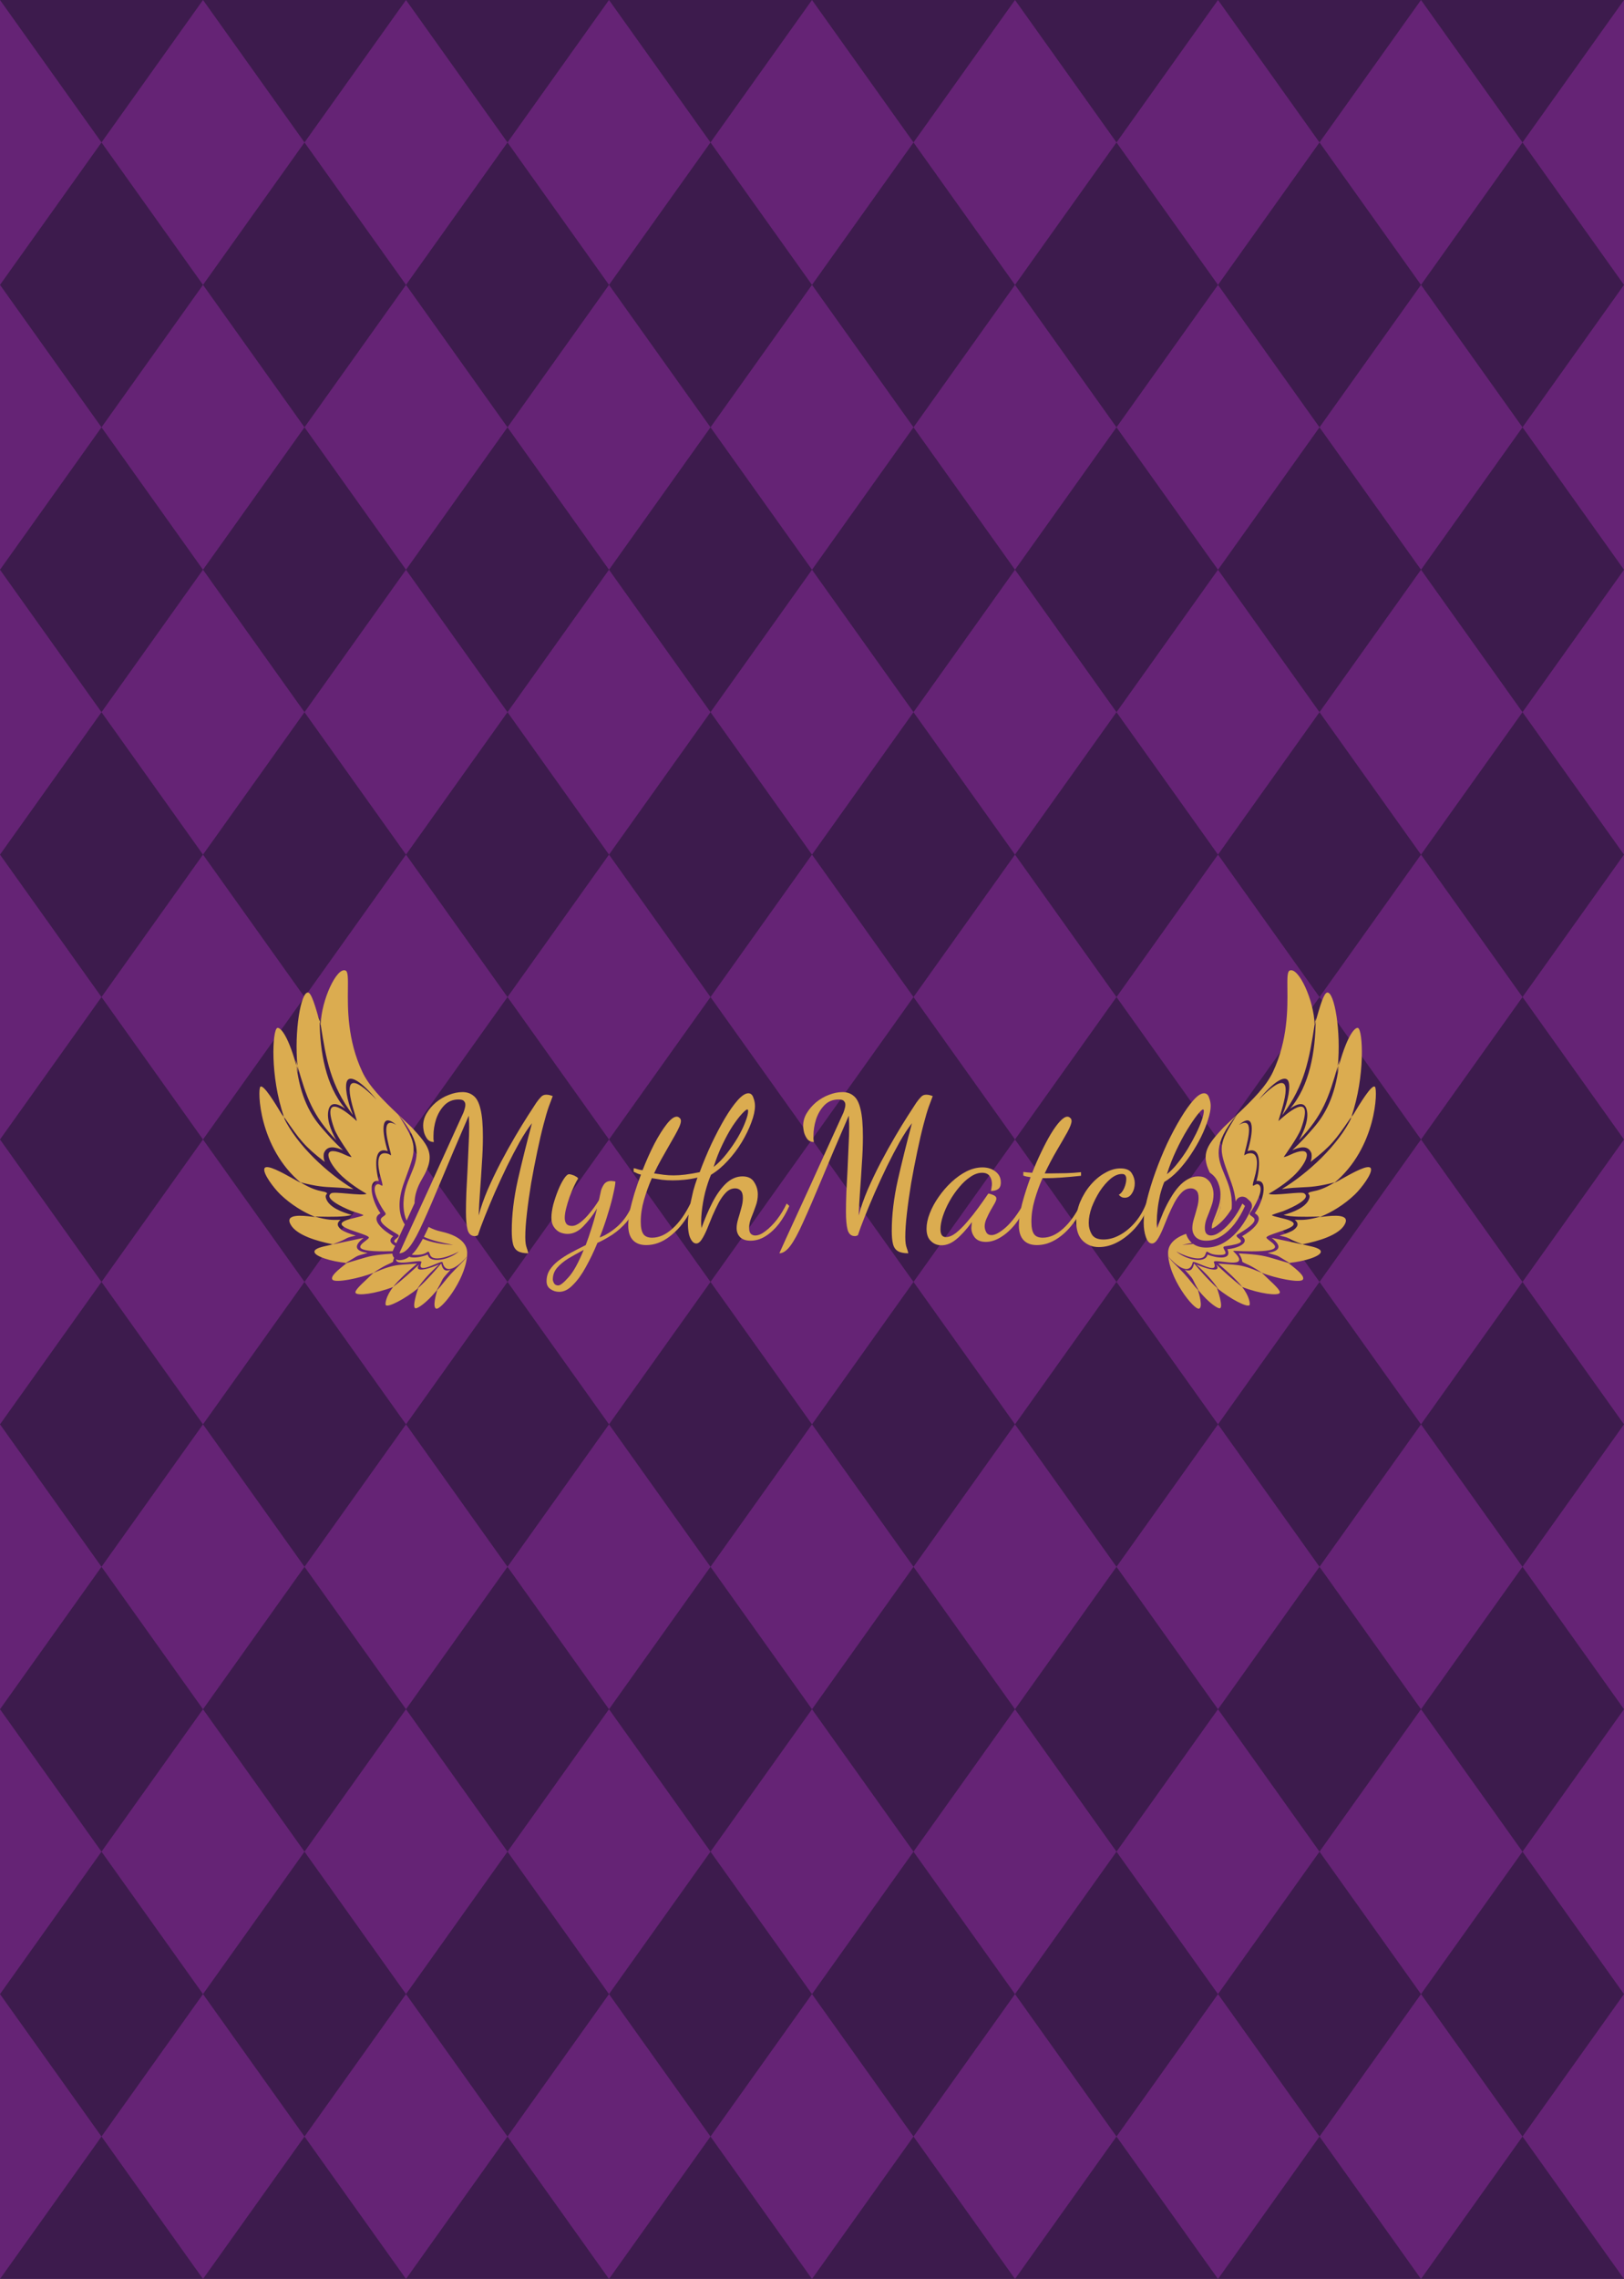 <svg width="144" height="202" viewBox="0 0 144 202" fill="none" xmlns="http://www.w3.org/2000/svg">
<g clip-path="url(#clip0_91_136)">
<rect width="144" height="202" fill="#3D1B4D"/>
<path fill-rule="evenodd" clip-rule="evenodd" d="M9 12.625L18 0L27 12.625L18 25.25L9 12.625ZM0 25.25L9 12.625L0 0V25.25ZM9 37.875L0 25.25V50.5V75.75V101V126.25V151.5V176.75V202L9 189.375L18 202L27 189.375L36 202L45 189.375L54 202L63 189.375L72 202L81 189.375L90 202L99 189.375L108 202L117 189.375L126 202L135 189.375L144 202V176.75V151.5V126.25V101V75.75V50.5V25.25V0L135 12.625L126 0L117 12.625L108 0L99 12.625L90 0L81 12.625L72 0L63 12.625L54 0L45 12.625L36 0L27 12.625L36 25.25L27 37.875L18 25.25L9 37.875ZM18 50.5L9 37.875L0 50.5L9 63.125L0 75.75L9 88.375L0 101L9 113.625L0 126.25L9 138.875L0 151.5L9 164.125L0 176.75L9 189.375L18 176.75L27 189.375L36 176.75L45 189.375L54 176.75L63 189.375L72 176.75L81 189.375L90 176.75L99 189.375L108 176.75L117 189.375L126 176.75L135 189.375L144 176.75L135 164.125L144 151.5L135 138.875L144 126.25L135 113.625L144 101L135 88.375L144 75.75L135 63.125L144 50.5L135 37.875L144 25.25L135 12.625L126 25.25L117 12.625L108 25.25L99 12.625L90 25.25L81 12.625L72 25.25L63 12.625L54 25.25L45 12.625L36 25.25L45 37.875L36 50.5L27 37.875L18 50.5ZM27 63.125L18 50.5L9 63.125L18 75.75L9 88.375L18 101L9 113.625L18 126.25L9 138.875L18 151.5L9 164.125L18 176.75L27 164.125L36 176.75L45 164.125L54 176.75L63 164.125L72 176.75L81 164.125L90 176.75L99 164.125L108 176.75L117 164.125L126 176.75L135 164.125L126 151.5L135 138.875L126 126.25L135 113.625L126 101L135 88.375L126 75.75L135 63.125L126 50.5L135 37.875L126 25.25L117 37.875L108 25.25L99 37.875L90 25.25L81 37.875L72 25.25L63 37.875L54 25.25L45 37.875L54 50.5L45 63.125L36 50.5L27 63.125ZM36 75.75L27 63.125L18 75.75L27 88.375L18 101L27 113.625L18 126.25L27 138.875L18 151.5L27 164.125L36 151.5L45 164.125L54 151.5L63 164.125L72 151.5L81 164.125L90 151.5L99 164.125L108 151.5L117 164.125L126 151.5L117 138.875L126 126.25L117 113.625L126 101L117 88.375L126 75.75L117 63.125L126 50.5L117 37.875L108 50.5L99 37.875L90 50.5L81 37.875L72 50.5L63 37.875L54 50.5L63 63.125L54 75.75L45 63.125L36 75.75ZM45 88.375L36 75.75L27 88.375L36 101L27 113.625L36 126.25L27 138.875L36 151.5L45 138.875L54 151.5L63 138.875L72 151.5L81 138.875L90 151.5L99 138.875L108 151.5L117 138.875L108 126.25L117 113.625L108 101L117 88.375L108 75.75L117 63.125L108 50.5L99 63.125L90 50.5L81 63.125L72 50.5L63 63.125L72 75.75L63 88.375L54 75.75L45 88.375ZM54 101L45 88.375L36 101L45 113.625L36 126.25L45 138.875L54 126.25L63 138.875L72 126.25L81 138.875L90 126.25L99 138.875L108 126.25L99 113.625L108 101L99 88.375L108 75.75L99 63.125L90 75.75L81 63.125L72 75.75L81 88.375L72 101L63 88.375L54 101ZM63 113.625L72 126.25L81 113.625L90 126.25L99 113.625L90 101L99 88.375L90 75.75L81 88.375L90 101L81 113.625L72 101L63 113.625ZM63 113.625L54 101L45 113.625L54 126.25L63 113.625Z" fill="#652375"/>
<g filter="url(#filter0_d_91_136)">
<path d="M35.41 111.087C35.482 110.921 35.679 110.485 36.001 109.777C36.323 109.08 36.741 108.172 37.254 107.05C37.779 105.917 38.363 104.637 39.007 103.209C39.664 101.769 40.355 100.246 41.083 98.641C41.119 98.558 41.155 98.452 41.191 98.323C41.238 98.181 41.262 98.045 41.262 97.915C41.262 97.785 41.221 97.679 41.137 97.597C41.065 97.502 40.904 97.455 40.654 97.455C40.153 97.455 39.735 97.626 39.401 97.968C39.079 98.299 38.834 98.712 38.667 99.208C38.512 99.703 38.435 100.193 38.435 100.677C38.435 100.795 38.435 100.895 38.435 100.978C38.447 101.061 38.459 101.143 38.471 101.226C38.244 101.226 38.059 101.149 37.916 100.996C37.785 100.83 37.683 100.636 37.611 100.412C37.552 100.175 37.522 99.963 37.522 99.774C37.522 99.385 37.629 99.013 37.844 98.659C38.059 98.305 38.333 97.986 38.667 97.703C39.013 97.42 39.389 97.201 39.795 97.048C40.212 96.883 40.618 96.8 41.012 96.8C41.405 96.8 41.733 96.912 41.996 97.136C42.27 97.349 42.473 97.738 42.604 98.305C42.748 98.871 42.819 99.692 42.819 100.766C42.819 101.497 42.789 102.276 42.73 103.102C42.682 103.929 42.628 104.743 42.569 105.546C42.509 106.348 42.467 107.08 42.443 107.741C42.634 107.021 42.903 106.254 43.249 105.439C43.607 104.625 43.994 103.816 44.412 103.014C44.841 102.2 45.265 101.438 45.682 100.73C46.1 100.022 46.476 99.408 46.81 98.889C47.144 98.37 47.389 97.992 47.544 97.756C47.711 97.52 47.854 97.343 47.973 97.225C48.093 97.095 48.248 97.03 48.438 97.03C48.605 97.03 48.796 97.072 49.011 97.154C48.928 97.367 48.808 97.685 48.653 98.11C48.51 98.523 48.361 99.031 48.206 99.633C48.015 100.352 47.824 101.173 47.633 102.093C47.442 103.002 47.263 103.929 47.096 104.873C46.941 105.817 46.816 106.708 46.721 107.546C46.625 108.372 46.577 109.069 46.577 109.635C46.577 109.895 46.589 110.095 46.613 110.237C46.637 110.379 46.667 110.503 46.703 110.609C46.75 110.727 46.798 110.886 46.846 111.087C46.44 111.087 46.13 111.022 45.915 110.892C45.7 110.762 45.557 110.55 45.486 110.255C45.414 109.971 45.378 109.588 45.378 109.104C45.378 107.699 45.557 106.195 45.915 104.59C46.285 102.973 46.703 101.297 47.168 99.562C46.822 99.998 46.458 100.553 46.076 101.226C45.706 101.887 45.331 102.607 44.949 103.386C44.579 104.153 44.221 104.926 43.875 105.705C43.541 106.472 43.243 107.186 42.98 107.847C42.718 108.508 42.515 109.057 42.372 109.493C42.3 109.517 42.252 109.535 42.229 109.547C42.205 109.558 42.163 109.564 42.103 109.564C41.781 109.564 41.566 109.375 41.459 108.998C41.364 108.62 41.316 108.089 41.316 107.404C41.316 106.92 41.328 106.348 41.352 105.687C41.388 105.014 41.423 104.324 41.459 103.616C41.495 102.908 41.525 102.229 41.549 101.58C41.584 100.919 41.602 100.353 41.602 99.88C41.602 99.644 41.596 99.45 41.584 99.296C41.584 99.143 41.578 99.007 41.566 98.889C40.612 101.084 39.813 102.961 39.168 104.519C38.524 106.065 37.981 107.322 37.54 108.29C37.11 109.257 36.729 109.965 36.395 110.414C36.06 110.862 35.732 111.087 35.41 111.087Z" fill="#DBAC50"/>
<path d="M49.591 114.503C49.293 114.503 49.031 114.421 48.804 114.256C48.577 114.102 48.464 113.872 48.464 113.565C48.464 113.188 48.559 112.851 48.75 112.556C48.941 112.261 49.198 111.99 49.52 111.742C49.842 111.494 50.212 111.258 50.629 111.034C51.047 110.809 51.482 110.585 51.936 110.361C52.103 109.924 52.27 109.44 52.437 108.909C52.616 108.366 52.783 107.77 52.938 107.121C52.556 107.735 52.145 108.266 51.703 108.714C51.274 109.151 50.814 109.369 50.325 109.369C50.098 109.369 49.872 109.322 49.645 109.228C49.43 109.122 49.251 108.962 49.108 108.75C48.965 108.537 48.893 108.266 48.893 107.935C48.893 107.605 48.947 107.221 49.054 106.785C49.174 106.348 49.317 105.923 49.484 105.51C49.651 105.097 49.824 104.755 50.003 104.483C50.182 104.212 50.337 104.076 50.468 104.076C50.516 104.076 50.599 104.094 50.719 104.129C50.85 104.165 50.969 104.218 51.077 104.289C51.196 104.348 51.256 104.413 51.256 104.483C51.148 104.637 51.029 104.855 50.898 105.138C50.767 105.422 50.635 105.74 50.504 106.094C50.385 106.437 50.283 106.773 50.2 107.103C50.116 107.434 50.075 107.717 50.075 107.953C50.075 108.166 50.122 108.337 50.218 108.467C50.313 108.596 50.48 108.661 50.719 108.661C50.946 108.661 51.196 108.555 51.47 108.343C51.757 108.118 52.037 107.835 52.312 107.493C52.598 107.151 52.86 106.785 53.099 106.395C53.135 106.265 53.164 106.136 53.188 106.006C53.224 105.864 53.254 105.723 53.278 105.581C53.314 105.416 53.397 105.227 53.528 105.014C53.672 104.79 53.892 104.678 54.191 104.678C54.25 104.678 54.31 104.684 54.37 104.696C54.429 104.696 54.495 104.708 54.566 104.731C54.566 104.92 54.507 105.274 54.387 105.793C54.28 106.301 54.119 106.897 53.904 107.581C53.701 108.266 53.457 108.968 53.17 109.688C53.731 109.476 54.28 109.128 54.817 108.644C55.354 108.148 55.789 107.493 56.123 106.679L56.356 106.856C56.177 107.422 55.903 107.918 55.533 108.343C55.175 108.756 54.769 109.116 54.316 109.423C53.862 109.718 53.415 109.965 52.974 110.166C52.663 110.921 52.323 111.63 51.954 112.291C51.596 112.951 51.214 113.483 50.808 113.884C50.415 114.297 50.009 114.503 49.591 114.503ZM49.502 113.937C49.681 113.937 49.979 113.701 50.397 113.229C50.826 112.769 51.279 111.954 51.757 110.786C51.268 111.045 50.814 111.299 50.397 111.547C49.979 111.807 49.645 112.084 49.395 112.379C49.144 112.674 49.019 113.016 49.019 113.406C49.019 113.5 49.054 113.612 49.126 113.742C49.198 113.872 49.323 113.937 49.502 113.937Z" fill="#DBAC50"/>
<path d="M57.299 110.361C56.786 110.361 56.392 110.213 56.117 109.918C55.843 109.623 55.706 109.187 55.706 108.608C55.706 108.254 55.754 107.829 55.849 107.334C55.956 106.838 56.094 106.313 56.261 105.758C56.44 105.191 56.63 104.643 56.833 104.112C56.714 104.088 56.601 104.053 56.493 104.005C56.386 103.946 56.285 103.899 56.189 103.864V103.545C56.285 103.557 56.398 103.586 56.529 103.634C56.66 103.681 56.809 103.71 56.976 103.722C57.31 102.872 57.663 102.087 58.032 101.368C58.414 100.648 58.778 100.069 59.124 99.633C59.47 99.196 59.762 98.978 60.001 98.978C60.096 98.978 60.18 99.013 60.251 99.084C60.335 99.143 60.377 99.237 60.377 99.367C60.377 99.485 60.329 99.656 60.233 99.88C60.138 100.093 60.007 100.347 59.84 100.642C59.673 100.937 59.488 101.261 59.285 101.615C59.082 101.969 58.867 102.347 58.641 102.748C58.414 103.15 58.199 103.569 57.996 104.005C58.295 104.053 58.581 104.094 58.855 104.129C59.142 104.165 59.434 104.182 59.732 104.182C60.054 104.182 60.401 104.159 60.77 104.112C61.14 104.064 61.564 103.994 62.041 103.899C62.351 103.061 62.697 102.229 63.079 101.403C63.473 100.577 63.866 99.827 64.26 99.155C64.666 98.47 65.047 97.927 65.405 97.526C65.775 97.113 66.091 96.906 66.354 96.906C66.569 96.906 66.718 97.036 66.801 97.296C66.897 97.543 66.944 97.785 66.944 98.022C66.944 98.435 66.837 98.924 66.622 99.491C66.419 100.046 66.139 100.624 65.781 101.226C65.423 101.816 65.006 102.371 64.528 102.89C64.063 103.398 63.568 103.811 63.043 104.129C62.852 104.578 62.679 105.097 62.524 105.687C62.381 106.277 62.28 106.861 62.22 107.44C62.16 108.006 62.154 108.478 62.202 108.856C62.488 108.042 62.81 107.286 63.168 106.59C63.526 105.894 63.926 105.333 64.367 104.908C64.821 104.483 65.31 104.271 65.835 104.271C66.324 104.271 66.67 104.442 66.873 104.784C67.088 105.115 67.195 105.475 67.195 105.864C67.195 106.23 67.129 106.584 66.998 106.926C66.879 107.269 66.754 107.599 66.622 107.918C66.491 108.236 66.425 108.543 66.425 108.838C66.425 109.074 66.473 109.246 66.569 109.352C66.676 109.458 66.807 109.511 66.962 109.511C67.237 109.511 67.541 109.381 67.875 109.122C68.221 108.862 68.561 108.52 68.895 108.095C69.229 107.658 69.516 107.186 69.754 106.679L69.987 106.891C69.736 107.469 69.432 107.995 69.074 108.467C68.716 108.927 68.322 109.293 67.893 109.564C67.463 109.836 67.016 109.971 66.551 109.971C66.145 109.971 65.835 109.865 65.62 109.653C65.417 109.44 65.316 109.175 65.316 108.856C65.316 108.608 65.364 108.331 65.459 108.024C65.555 107.717 65.644 107.404 65.728 107.086C65.823 106.767 65.871 106.466 65.871 106.183C65.871 105.876 65.805 105.658 65.674 105.528C65.543 105.398 65.382 105.333 65.191 105.333C64.892 105.333 64.624 105.451 64.385 105.687C64.147 105.923 63.926 106.23 63.723 106.608C63.532 106.974 63.347 107.363 63.168 107.776C63.001 108.189 62.84 108.585 62.685 108.962C62.53 109.328 62.375 109.629 62.22 109.865C62.065 110.101 61.904 110.219 61.737 110.219C61.605 110.219 61.486 110.154 61.379 110.025C61.271 109.895 61.182 109.712 61.11 109.476C61.051 109.24 61.015 108.968 61.003 108.661C60.991 108.343 61.009 108.006 61.057 107.652C60.603 108.443 60.043 109.092 59.374 109.6C58.718 110.107 58.026 110.361 57.299 110.361ZM57.818 109.706C58.438 109.706 59.046 109.434 59.643 108.891C60.239 108.349 60.764 107.611 61.218 106.679C61.301 106.289 61.385 105.917 61.468 105.563C61.564 105.209 61.689 104.814 61.844 104.377C61.438 104.472 61.051 104.536 60.681 104.572C60.323 104.607 59.977 104.625 59.643 104.625C59.309 104.625 58.993 104.607 58.694 104.572C58.396 104.525 58.098 104.477 57.8 104.43C57.525 105.056 57.293 105.699 57.102 106.36C56.911 107.021 56.815 107.664 56.815 108.29C56.815 108.797 56.893 109.163 57.048 109.387C57.203 109.6 57.46 109.706 57.818 109.706ZM63.276 103.439C63.693 103.108 64.081 102.713 64.439 102.253C64.809 101.781 65.137 101.303 65.423 100.819C65.71 100.323 65.93 99.869 66.085 99.456C66.252 99.031 66.336 98.706 66.336 98.482C66.336 98.387 66.312 98.34 66.264 98.34C66.181 98.34 66.02 98.47 65.781 98.73C65.543 98.989 65.268 99.349 64.958 99.81C64.66 100.27 64.362 100.813 64.063 101.438C63.765 102.052 63.502 102.719 63.276 103.439Z" fill="#DBAC50"/>
<path d="M69.105 111.087C69.176 110.921 69.373 110.485 69.695 109.777C70.017 109.08 70.435 108.172 70.948 107.05C71.473 105.917 72.058 104.637 72.702 103.209C73.358 101.769 74.05 100.246 74.778 98.641C74.814 98.558 74.849 98.452 74.885 98.323C74.933 98.181 74.957 98.045 74.957 97.915C74.957 97.785 74.915 97.679 74.831 97.597C74.76 97.502 74.599 97.455 74.348 97.455C73.847 97.455 73.43 97.626 73.096 97.968C72.773 98.299 72.529 98.712 72.362 99.208C72.207 99.703 72.129 100.193 72.129 100.677C72.129 100.795 72.129 100.895 72.129 100.978C72.141 101.061 72.153 101.143 72.165 101.226C71.938 101.226 71.753 101.149 71.61 100.996C71.479 100.83 71.377 100.636 71.306 100.412C71.246 100.175 71.216 99.963 71.216 99.774C71.216 99.385 71.324 99.013 71.539 98.659C71.753 98.305 72.028 97.986 72.362 97.703C72.708 97.42 73.084 97.201 73.489 97.048C73.907 96.883 74.312 96.8 74.706 96.8C75.1 96.8 75.428 96.912 75.69 97.136C75.965 97.349 76.168 97.738 76.299 98.305C76.442 98.871 76.514 99.692 76.514 100.766C76.514 101.497 76.484 102.276 76.424 103.102C76.376 103.929 76.323 104.743 76.263 105.546C76.204 106.348 76.162 107.08 76.138 107.741C76.329 107.021 76.597 106.254 76.943 105.439C77.301 104.625 77.689 103.816 78.106 103.014C78.536 102.2 78.959 101.438 79.377 100.73C79.794 100.022 80.17 99.408 80.504 98.889C80.838 98.37 81.083 97.992 81.238 97.756C81.405 97.52 81.548 97.343 81.668 97.225C81.787 97.095 81.942 97.03 82.133 97.03C82.3 97.03 82.491 97.072 82.706 97.154C82.622 97.367 82.503 97.685 82.348 98.11C82.204 98.523 82.055 99.031 81.9 99.633C81.709 100.352 81.519 101.173 81.328 102.093C81.137 103.002 80.958 103.929 80.791 104.873C80.636 105.817 80.51 106.708 80.415 107.546C80.32 108.372 80.272 109.069 80.272 109.635C80.272 109.895 80.284 110.095 80.308 110.237C80.331 110.379 80.361 110.503 80.397 110.609C80.445 110.727 80.493 110.886 80.54 111.087C80.135 111.087 79.824 111.022 79.61 110.892C79.395 110.762 79.252 110.55 79.18 110.255C79.109 109.971 79.073 109.588 79.073 109.104C79.073 107.699 79.252 106.195 79.61 104.59C79.98 102.973 80.397 101.297 80.862 99.562C80.516 99.998 80.153 100.553 79.771 101.226C79.401 101.887 79.025 102.607 78.643 103.386C78.273 104.153 77.915 104.926 77.57 105.705C77.235 106.472 76.937 107.186 76.675 107.847C76.412 108.508 76.209 109.057 76.066 109.493C75.995 109.517 75.947 109.535 75.923 109.547C75.899 109.558 75.858 109.564 75.798 109.564C75.476 109.564 75.261 109.375 75.154 108.998C75.058 108.62 75.01 108.089 75.01 107.404C75.01 106.92 75.022 106.348 75.046 105.687C75.082 105.014 75.118 104.324 75.154 103.616C75.189 102.908 75.219 102.229 75.243 101.58C75.279 100.919 75.297 100.353 75.297 99.88C75.297 99.644 75.291 99.45 75.279 99.296C75.279 99.143 75.273 99.007 75.261 98.889C74.306 101.084 73.507 102.961 72.863 104.519C72.219 106.065 71.676 107.322 71.234 108.29C70.805 109.257 70.423 109.965 70.089 110.414C69.755 110.862 69.427 111.087 69.105 111.087Z" fill="#DBAC50"/>
<path d="M83.48 110.379C83.11 110.379 82.8 110.255 82.55 110.007C82.287 109.771 82.156 109.405 82.156 108.909C82.156 108.484 82.251 108.03 82.442 107.546C82.633 107.05 82.895 106.566 83.23 106.094C83.564 105.61 83.939 105.174 84.357 104.784C84.787 104.383 85.234 104.064 85.699 103.828C86.177 103.592 86.648 103.474 87.113 103.474C87.578 103.474 87.966 103.598 88.276 103.846C88.586 104.082 88.742 104.401 88.742 104.802C88.742 105.097 88.658 105.298 88.491 105.404C88.336 105.51 88.127 105.563 87.865 105.563C87.888 105.469 87.906 105.368 87.918 105.262C87.942 105.144 87.954 105.038 87.954 104.944C87.954 104.672 87.888 104.442 87.757 104.253C87.626 104.053 87.399 103.952 87.077 103.952C86.743 103.952 86.403 104.07 86.057 104.306C85.711 104.531 85.377 104.837 85.055 105.227C84.733 105.605 84.447 106.018 84.196 106.466C83.945 106.915 83.749 107.357 83.605 107.794C83.462 108.231 83.391 108.62 83.391 108.962C83.391 109.423 83.552 109.653 83.874 109.653C84.148 109.653 84.447 109.529 84.769 109.281C85.091 109.021 85.419 108.697 85.753 108.307C86.099 107.906 86.427 107.493 86.737 107.068C87.047 106.643 87.322 106.254 87.56 105.9C87.608 105.829 87.638 105.793 87.65 105.793C87.722 105.805 87.811 105.829 87.918 105.864C88.038 105.9 88.139 105.947 88.222 106.006C88.306 106.065 88.348 106.142 88.348 106.236C88.348 106.342 88.294 106.49 88.187 106.679C88.079 106.856 87.96 107.062 87.829 107.298C87.698 107.534 87.578 107.776 87.471 108.024C87.364 108.26 87.31 108.484 87.31 108.697C87.31 108.874 87.358 109.051 87.453 109.228C87.549 109.393 87.704 109.476 87.918 109.476C88.24 109.476 88.664 109.246 89.189 108.785C89.714 108.313 90.245 107.611 90.782 106.679L90.961 106.856C90.71 107.493 90.388 108.054 89.994 108.537C89.6 109.021 89.177 109.399 88.724 109.67C88.282 109.942 87.847 110.078 87.417 110.078C86.976 110.078 86.648 109.948 86.433 109.688C86.23 109.428 86.129 109.145 86.129 108.838C86.129 108.768 86.135 108.691 86.147 108.608C86.159 108.514 86.171 108.419 86.182 108.325C85.669 109.01 85.198 109.523 84.769 109.865C84.351 110.207 83.922 110.379 83.48 110.379Z" fill="#DBAC50"/>
<path d="M91.937 110.361C91.424 110.361 91.03 110.213 90.756 109.918C90.481 109.623 90.344 109.187 90.344 108.608C90.344 108.089 90.439 107.452 90.63 106.696C90.833 105.929 91.084 105.144 91.382 104.342C91.263 104.318 91.149 104.3 91.042 104.289C90.935 104.265 90.833 104.235 90.738 104.2V103.881C90.833 103.893 90.947 103.905 91.078 103.917C91.209 103.929 91.358 103.94 91.525 103.952C91.776 103.315 92.044 102.701 92.331 102.111C92.617 101.509 92.897 100.978 93.172 100.518C93.458 100.046 93.726 99.674 93.977 99.402C94.239 99.119 94.46 98.978 94.639 98.978C94.734 98.978 94.818 99.013 94.89 99.084C94.973 99.143 95.015 99.237 95.015 99.367C95.015 99.568 94.89 99.898 94.639 100.358C94.388 100.807 94.078 101.344 93.708 101.969C93.339 102.595 92.981 103.274 92.635 104.005C92.742 104.005 92.849 104.005 92.957 104.005C93.076 104.005 93.189 104.005 93.297 104.005C93.691 104.005 94.102 103.999 94.532 103.988C94.973 103.976 95.415 103.946 95.856 103.899V104.218C95.2 104.289 94.609 104.342 94.084 104.377C93.571 104.413 93.112 104.43 92.706 104.43C92.659 104.43 92.611 104.43 92.563 104.43C92.527 104.43 92.486 104.43 92.438 104.43C92.163 105.056 91.931 105.699 91.74 106.36C91.549 107.021 91.454 107.664 91.454 108.29C91.454 108.797 91.531 109.163 91.686 109.387C91.841 109.6 92.098 109.706 92.456 109.706C93.076 109.706 93.685 109.434 94.281 108.891C94.878 108.349 95.403 107.611 95.856 106.679L96.089 106.856C95.802 107.517 95.438 108.113 94.997 108.644C94.567 109.175 94.09 109.594 93.565 109.901C93.04 110.207 92.498 110.361 91.937 110.361Z" fill="#DBAC50"/>
<path d="M97.434 110.538C96.861 110.538 96.384 110.349 96.002 109.971C95.62 109.594 95.429 109.027 95.429 108.272C95.429 107.682 95.543 107.109 95.769 106.555C96.008 105.988 96.318 105.481 96.7 105.032C97.082 104.584 97.505 104.23 97.97 103.97C98.436 103.698 98.895 103.563 99.348 103.563C99.838 103.563 100.172 103.704 100.351 103.988C100.53 104.271 100.619 104.566 100.619 104.873C100.619 105.215 100.536 105.516 100.368 105.776C100.213 106.035 99.999 106.165 99.724 106.165C99.521 106.165 99.348 106.077 99.205 105.9C99.384 105.805 99.539 105.616 99.671 105.333C99.802 105.038 99.867 104.761 99.867 104.501C99.867 104.359 99.838 104.253 99.778 104.182C99.73 104.1 99.629 104.058 99.474 104.058C99.152 104.058 98.817 104.2 98.472 104.483C98.138 104.767 97.821 105.132 97.523 105.581C97.237 106.029 96.998 106.502 96.807 106.997C96.628 107.493 96.539 107.959 96.539 108.396C96.539 108.762 96.628 109.098 96.807 109.405C96.986 109.712 97.332 109.865 97.845 109.865C98.322 109.865 98.8 109.735 99.277 109.476C99.766 109.216 100.219 108.844 100.637 108.36C101.054 107.876 101.389 107.31 101.639 106.661L101.872 106.838C101.597 107.546 101.222 108.183 100.744 108.75C100.267 109.305 99.742 109.741 99.169 110.06C98.597 110.379 98.018 110.538 97.434 110.538Z" fill="#DBAC50"/>
<path d="M102.145 110.219C101.918 110.219 101.739 110.03 101.608 109.653C101.476 109.275 101.411 108.85 101.411 108.378C101.411 107.812 101.506 107.139 101.697 106.36C101.888 105.581 102.139 104.761 102.449 103.899C102.759 103.038 103.105 102.194 103.487 101.368C103.88 100.541 104.28 99.792 104.686 99.119C105.091 98.446 105.473 97.909 105.831 97.508C106.189 97.107 106.499 96.906 106.762 96.906C106.976 96.906 107.126 97.036 107.209 97.296C107.304 97.543 107.352 97.785 107.352 98.022C107.352 98.352 107.275 98.753 107.12 99.225C106.976 99.698 106.774 100.205 106.511 100.748C106.249 101.279 105.944 101.804 105.598 102.323C105.252 102.843 104.877 103.321 104.471 103.757C104.065 104.182 103.654 104.519 103.236 104.767C103.093 105.109 102.968 105.492 102.86 105.917C102.765 106.342 102.693 106.761 102.646 107.174C102.598 107.576 102.574 107.935 102.574 108.254C102.574 108.384 102.574 108.496 102.574 108.591C102.586 108.685 102.598 108.773 102.61 108.856C102.777 108.372 102.956 107.906 103.147 107.458C103.349 106.997 103.564 106.578 103.791 106.201C104.018 105.811 104.256 105.475 104.507 105.191C104.769 104.896 105.044 104.672 105.33 104.519C105.616 104.353 105.921 104.271 106.243 104.271C106.577 104.271 106.839 104.353 107.03 104.519C107.233 104.672 107.376 104.873 107.46 105.121C107.555 105.357 107.603 105.605 107.603 105.864C107.603 106.23 107.537 106.584 107.406 106.926C107.287 107.269 107.161 107.599 107.03 107.918C106.899 108.236 106.833 108.543 106.833 108.838C106.833 109.074 106.881 109.246 106.976 109.352C107.084 109.458 107.215 109.511 107.37 109.511C107.644 109.511 107.949 109.381 108.283 109.122C108.629 108.862 108.969 108.52 109.303 108.095C109.637 107.658 109.923 107.186 110.162 106.679L110.394 106.891C110.144 107.469 109.84 107.995 109.482 108.467C109.124 108.927 108.73 109.293 108.301 109.564C107.871 109.836 107.424 109.971 106.958 109.971C106.553 109.971 106.243 109.865 106.028 109.653C105.825 109.44 105.724 109.175 105.724 108.856C105.724 108.608 105.771 108.331 105.867 108.024C105.962 107.717 106.052 107.404 106.135 107.086C106.231 106.767 106.278 106.466 106.278 106.183C106.278 105.876 106.213 105.658 106.082 105.528C105.95 105.398 105.789 105.333 105.598 105.333C105.3 105.333 105.032 105.451 104.793 105.687C104.554 105.923 104.334 106.23 104.131 106.608C103.94 106.974 103.755 107.363 103.576 107.776C103.409 108.189 103.248 108.585 103.093 108.962C102.938 109.328 102.783 109.629 102.628 109.865C102.473 110.101 102.312 110.219 102.145 110.219ZM103.469 104.076C103.803 103.816 104.125 103.486 104.435 103.085C104.757 102.683 105.056 102.259 105.33 101.81C105.604 101.35 105.849 100.901 106.064 100.465C106.278 100.028 106.445 99.633 106.565 99.278C106.684 98.924 106.744 98.659 106.744 98.482C106.744 98.423 106.738 98.387 106.726 98.376C106.714 98.352 106.696 98.34 106.672 98.34C106.589 98.34 106.416 98.505 106.153 98.836C105.903 99.155 105.61 99.585 105.276 100.128C104.942 100.671 104.614 101.285 104.292 101.969C103.97 102.654 103.695 103.356 103.469 104.076Z" fill="#DBAC50"/>
<path fill-rule="evenodd" clip-rule="evenodd" d="M103.576 110.97C103.599 110.583 103.802 109.84 105.173 109.361C105.246 109.623 105.38 109.863 105.579 110.072C105.583 110.076 105.587 110.08 105.592 110.084C105.621 110.114 105.651 110.141 105.682 110.168C105.403 110.229 105.122 110.284 104.845 110.338L104.844 110.338L104.823 110.342C105.161 110.327 105.486 110.298 105.795 110.255C106.13 110.489 106.536 110.582 106.958 110.582C107.553 110.582 108.114 110.407 108.633 110.079C109.131 109.764 109.576 109.347 109.971 108.839L109.973 108.836L109.975 108.833C110.365 108.319 110.693 107.752 110.962 107.131C111.065 106.894 111.005 106.618 110.813 106.442L110.58 106.23C110.436 106.098 110.236 106.042 110.042 106.08C109.849 106.117 109.685 106.244 109.602 106.421C109.598 106.43 109.594 106.439 109.59 106.447C109.586 106.455 109.582 106.463 109.579 106.471C109.575 106.478 109.572 106.484 109.569 106.491L109.563 106.503C109.525 105.994 109.398 105.431 109.174 104.812C109.111 104.638 109.051 104.473 108.994 104.317L108.992 104.312C108.049 101.732 107.963 101.497 109.692 98.79C111.131 97.424 112.281 96.269 112.874 95.007C114.203 92.177 114.172 89.364 114.153 87.657V87.657C114.142 86.725 114.135 86.123 114.356 86.027C115.142 85.686 116.514 88.67 116.566 90.823C116.584 90.713 116.601 90.602 116.618 90.49L116.64 90.344L116.659 90.222C116.66 90.327 116.659 90.432 116.658 90.538L116.649 90.569L116.648 90.572L116.645 90.585C116.619 90.674 116.593 90.765 116.567 90.856L116.567 90.841C116.567 90.835 116.567 90.829 116.566 90.823C116.091 93.895 115.681 96.206 113.742 98.789L113.707 98.822C114.249 97.533 114.462 96.217 114.215 95.785C113.93 95.291 112.937 95.86 111.612 97.475C115 94.014 113.918 97.517 113.5 98.874C113.411 99.16 113.353 99.35 113.371 99.361C113.371 99.361 113.371 99.36 113.372 99.36C113.372 99.36 113.373 99.359 113.374 99.359C113.377 99.356 113.382 99.351 113.391 99.343L113.407 99.328L113.409 99.327L113.409 99.326C113.78 98.987 116.695 96.32 115.363 100.049C115.101 100.783 113.83 102.549 113.83 102.549C113.939 102.576 114.327 102.395 114.553 102.291C114.619 102.26 114.671 102.236 114.698 102.225C116.45 101.528 116 102.851 114.978 103.949C114.112 104.88 112.827 105.622 112.556 105.778C112.522 105.798 112.504 105.808 112.505 105.809C112.666 105.929 113.451 105.861 114.196 105.796C114.859 105.738 115.49 105.683 115.623 105.766C116.495 106.307 113.783 107.352 113.764 107.358C113.76 107.36 113.739 107.367 113.706 107.377L113.703 107.378L113.702 107.378C113.487 107.446 112.794 107.663 112.783 107.707C112.772 107.758 113.123 107.843 113.505 107.937L113.505 107.937C113.794 108.007 114.1 108.081 114.28 108.149C115.354 108.546 114.218 108.926 113.275 109.242C112.723 109.427 112.237 109.59 112.3 109.721C112.332 109.786 112.451 109.877 112.586 109.98L112.586 109.98C113.091 110.366 113.814 110.919 110.984 110.914C110.388 110.913 109.975 110.893 109.713 110.881C109.475 110.87 109.36 110.864 109.344 110.883C109.339 110.889 109.374 110.924 109.429 110.978C109.576 111.123 109.862 111.406 109.878 111.625C109.909 112.022 109.106 111.923 108.452 111.842C107.973 111.782 107.573 111.733 107.64 111.896C107.974 112.704 107.107 112.344 106.441 112.068C106.082 111.919 105.78 111.794 105.759 111.89C105.456 113.247 104.031 111.927 103.59 111.363C103.733 111.609 104.041 111.917 104.392 112.269L104.393 112.27L104.393 112.27L104.393 112.27C104.596 112.473 104.813 112.691 105.022 112.919C105.25 113.168 105.465 113.435 105.662 113.68L105.662 113.68L105.662 113.68L105.662 113.68L105.662 113.681L105.663 113.681L105.663 113.681L105.663 113.681L105.663 113.681L105.663 113.682L105.664 113.682C105.872 113.941 106.06 114.175 106.223 114.335L106.224 114.339C106.326 114.689 106.667 115.854 106.33 115.992C105.902 116.169 103.523 113.223 103.576 110.968V110.97ZM106.294 114.402C106.271 114.381 106.247 114.359 106.223 114.335L106.213 114.303C106.229 114.322 106.244 114.341 106.26 114.36C106.271 114.374 106.283 114.388 106.294 114.402ZM111.886 112.82C112.071 112.999 112.255 113.173 112.43 113.338L112.43 113.338L112.431 113.339L112.431 113.339C113.084 113.955 113.597 114.439 113.463 114.613C113.279 114.854 111.768 114.7 110.132 114.07C110.769 114.85 110.89 115.616 110.779 115.697C110.542 115.869 109.174 115.192 107.909 114.173C107.954 114.283 108.517 115.922 108.15 115.964C107.967 115.986 107.214 115.516 106.294 114.402L106.301 114.408V114.402C106.008 113.905 105.9 113.678 105.832 113.533C105.713 113.281 105.712 113.28 105.054 112.547C105.488 112.715 105.748 112.599 105.879 111.987C105.881 111.988 105.902 112.013 105.94 112.058C106.184 112.347 107.123 113.457 108.025 114.256C107.372 113.309 106.877 112.84 106.087 112.092L106.066 112.073C106.768 112.382 108.402 112.936 107.843 112.075C107.846 112.075 107.893 112.12 107.975 112.196C108.339 112.534 109.379 113.502 110.153 114.072C109.61 113.393 108.725 112.599 108.017 111.998C108.373 112.026 108.641 112.044 108.862 112.059L108.862 112.059L108.863 112.059L108.864 112.059L108.864 112.059C109.212 112.082 109.443 112.097 109.718 112.133C110.231 112.2 110.765 112.346 111.886 112.82ZM111.893 112.818L111.911 112.83L111.886 112.82L111.878 112.812L111.893 112.818ZM114.247 111.946L114.235 111.947C115.142 112.636 115.676 113.118 115.535 113.403C115.354 113.771 113.021 113.282 111.893 112.818C111.134 112.307 110.792 112.153 110.532 112.037C110.4 111.977 110.29 111.928 110.157 111.846C110.138 111.613 110.007 111.329 109.837 111.096C111.783 111.207 112.142 111.316 113.232 111.646C113.51 111.731 113.836 111.829 114.247 111.946ZM114.333 111.938C114.353 111.95 114.374 111.962 114.394 111.974L114.438 112C114.389 111.986 114.342 111.973 114.296 111.96C114.279 111.955 114.263 111.95 114.247 111.946C114.276 111.943 114.304 111.941 114.333 111.938ZM115.473 110.295L115.47 110.296C115.594 110.327 115.735 110.358 115.882 110.39C116.461 110.514 117.123 110.657 117.118 110.954C117.11 111.359 115.626 111.812 114.333 111.938C114.039 111.764 113.84 111.641 113.694 111.551L113.694 111.55L113.694 111.55C113.499 111.43 113.399 111.368 113.293 111.321C113.181 111.272 113.062 111.24 112.818 111.173L112.818 111.173L112.818 111.173C112.709 111.143 112.574 111.106 112.405 111.058C113.316 110.918 113.832 110.561 112.759 109.717C112.759 109.717 112.936 109.754 113.201 109.811L113.209 109.813C113.899 109.96 115.172 110.233 115.473 110.295ZM115.493 110.291L115.537 110.308C115.531 110.307 115.509 110.303 115.473 110.295L115.493 110.291ZM119.858 99.029C119.895 98.968 119.937 98.898 119.983 98.821L119.991 98.809L119.991 98.808L119.991 98.808C120.534 97.903 121.65 96.044 121.919 96.334C122.167 96.602 122.067 101.717 118.314 104.846C118.446 104.792 118.702 104.648 119.014 104.473L119.014 104.473C119.941 103.954 121.365 103.155 121.549 103.558C121.735 103.967 120.725 105.308 120.138 105.872C119.186 106.783 118.072 107.46 117.044 107.869C117.123 107.864 117.236 107.851 117.371 107.836C118.198 107.743 119.826 107.559 119.204 108.584C118.668 109.469 117.006 109.989 115.493 110.291C114.703 109.995 114.463 109.865 114.313 109.784C114.141 109.69 114.088 109.662 113.455 109.52C113.965 109.368 114.499 109.182 114.749 108.983C115.191 108.633 115.101 108.347 114.804 108.122C114.866 108.123 114.926 108.124 114.984 108.125C115.538 108.136 115.985 108.144 117.089 107.833C116.949 107.834 116.792 107.837 116.622 107.84C115.715 107.857 114.469 107.88 113.813 107.689C114.675 107.444 115.752 107.034 116.057 106.313C116.185 106.014 116.09 105.906 116.033 105.841C116 105.802 115.979 105.779 116.025 105.74C116.118 105.66 116.243 105.635 116.43 105.597C116.784 105.526 117.358 105.411 118.359 104.798C116.873 105.178 116.218 105.208 115.448 105.242C114.971 105.264 114.45 105.287 113.66 105.397C115.98 104 118.676 101.499 119.858 99.029ZM119.823 98.993C119.845 98.961 119.867 98.929 119.889 98.897L119.943 98.819L119.976 98.771C119.939 98.857 119.899 98.943 119.858 99.029C119.811 99.107 119.773 99.169 119.745 99.213C119.771 99.14 119.797 99.067 119.823 98.993ZM118.723 94.438C119.541 91.506 120.219 91.032 120.418 91.118C120.844 91.3 121.073 95.375 119.823 98.993L119.784 99.05L119.687 99.19C118.439 100.999 118.04 101.577 116.207 102.989C116.299 102.742 116.332 102.488 116.287 102.233C116.004 101.465 115.238 101.664 114.585 101.956C115.48 101.108 115.871 100.659 116.454 99.99L116.481 99.958C117.451 98.843 118.371 97.269 118.723 94.438ZM118.623 94.487C118.637 94.437 118.652 94.386 118.666 94.335C118.691 94.25 118.715 94.165 118.74 94.078L118.748 94.049L118.753 94.033L118.776 93.952C118.76 94.118 118.742 94.28 118.723 94.438C118.667 94.638 118.61 94.85 118.553 95.074C118.58 94.881 118.603 94.685 118.623 94.487ZM118.623 94.487C118.923 91.426 118.326 87.92 117.691 87.976C117.383 88.002 117.048 89.168 116.658 90.538C116.628 93.144 116.145 96.233 114.391 98.265C114.962 97.868 115.605 97.614 115.832 98.254C116.106 99.026 115.715 100.139 115.175 101.076C117.293 98.859 117.81 97.312 118.623 94.487ZM109.69 98.792L109.694 98.787L109.692 98.79L109.69 98.792ZM109.69 98.792C107.459 101.443 107.973 102.671 108.579 104.117C108.914 104.916 109.276 105.781 109.219 106.99C109.216 107.044 109.213 107.097 109.208 107.15C109.086 107.348 108.954 107.539 108.813 107.723C108.505 108.115 108.203 108.415 107.91 108.635C107.907 108.637 107.904 108.639 107.902 108.642C107.694 108.803 107.546 108.867 107.452 108.89C107.451 108.875 107.45 108.858 107.45 108.838C107.45 108.69 107.474 108.528 107.528 108.352C108.114 107.789 108.332 107.021 108.207 106.169C108.216 106.068 108.22 105.966 108.22 105.864C108.22 105.534 108.16 105.215 108.039 104.91C107.919 104.564 107.712 104.271 107.42 104.046C107.372 104.005 107.321 103.967 107.269 103.933C106.439 102.22 107.097 101.44 108.476 99.942C108.727 99.702 108.973 99.47 109.212 99.244L109.213 99.243L109.214 99.243L109.216 99.241C109.377 99.088 109.535 98.939 109.69 98.792ZM106.864 111.224C106.567 111.991 104.672 111.159 104.307 110.92L104.303 110.918C105.044 111.615 106.895 112.075 107.067 111.199C107.829 111.513 109.293 111.732 108.834 110.725C109.827 110.636 110.855 110.132 110.132 109.577C110.965 109.119 112.245 108.063 111.26 107.541C112.024 106.481 112.495 104.502 111.416 104.686C111.68 103.686 111.969 101.538 110.621 102.037C111.109 100.469 111.348 98.429 109.854 99.713C111.215 98.891 110.692 100.91 110.433 101.914L110.433 101.914L110.433 101.915C110.376 102.135 110.331 102.306 110.322 102.387C110.32 102.411 110.404 102.363 110.475 102.323L110.475 102.323C110.513 102.301 110.546 102.282 110.56 102.278C111.786 101.875 111.465 103.59 111.264 104.283C111.003 105.183 111.062 105.148 111.229 105.05C111.335 104.988 111.484 104.901 111.623 105.009C112.173 105.436 111.125 107.136 110.855 107.476C110.735 107.627 110.857 107.712 110.994 107.808C111.296 108.019 111.673 108.282 109.747 109.409C109.541 109.528 109.69 109.647 109.842 109.768C110.115 109.986 110.399 110.213 108.621 110.468C108.404 110.5 108.483 110.639 108.569 110.791C108.682 110.991 108.807 111.211 108.281 111.232C107.549 111.261 107.265 111.078 107.125 110.988C106.994 110.904 106.989 110.9 106.864 111.224Z" fill="#DBAC50"/>
<path fill-rule="evenodd" clip-rule="evenodd" d="M39.12 109.163C41.133 109.607 41.397 110.525 41.424 110.97V110.968C41.427 111.099 41.422 111.232 41.41 111.366C40.967 111.931 39.546 113.245 39.243 111.89C39.222 111.794 38.92 111.919 38.561 112.068C37.895 112.344 37.028 112.704 37.362 111.896C37.429 111.733 37.029 111.782 36.549 111.842C35.896 111.922 35.095 112.022 35.124 111.627C35.211 111.673 35.309 111.697 35.41 111.697C35.743 111.697 36.036 111.576 36.293 111.39C36.668 111.562 37.442 111.4 37.929 111.199C38.1 112.072 39.94 111.618 40.686 110.924C40.305 111.169 38.431 111.987 38.136 111.224C38.011 110.9 38.006 110.904 37.875 110.988C37.735 111.078 37.45 111.261 36.719 111.232C36.634 111.228 36.566 111.22 36.512 111.207C36.651 111.077 36.777 110.929 36.891 110.776C37.084 110.518 37.284 110.192 37.492 109.805C38.231 110.119 39.142 110.295 40.179 110.342L40.158 110.338C39.279 110.166 38.356 109.985 37.585 109.627C37.723 109.36 37.864 109.068 38.008 108.75C38.319 108.928 38.689 109.068 39.12 109.163ZM41.409 111.367L41.41 111.366L41.412 111.363L41.409 111.367ZM38.776 114.338C38.94 114.178 39.129 113.942 39.339 113.681C39.536 113.436 39.751 113.169 39.98 112.919C40.189 112.69 40.407 112.472 40.61 112.269C40.959 111.919 41.266 111.612 41.409 111.367C41.208 113.554 39.073 116.158 38.67 115.992C38.333 115.854 38.674 114.689 38.776 114.339L38.776 114.338ZM38.701 114.408C38.729 114.374 38.758 114.339 38.787 114.303L38.776 114.338C38.751 114.363 38.725 114.387 38.701 114.408ZM33.111 112.823C34.235 112.346 34.772 112.2 35.286 112.133C35.561 112.097 35.792 112.082 36.14 112.059L36.14 112.059C36.362 112.044 36.63 112.026 36.987 111.998C36.279 112.599 35.394 113.393 34.852 114.072C35.623 113.502 36.662 112.537 37.027 112.197L37.028 112.197C37.11 112.12 37.158 112.075 37.161 112.075C36.602 112.936 38.236 112.382 38.938 112.073L38.917 112.092C38.127 112.84 37.632 113.309 36.979 114.256C37.881 113.457 38.819 112.347 39.064 112.058L39.064 112.058C39.102 112.013 39.123 111.988 39.125 111.987C39.256 112.599 39.516 112.715 39.95 112.547C39.292 113.28 39.291 113.281 39.172 113.533C39.104 113.678 38.996 113.905 38.703 114.402L38.701 114.408C37.783 115.518 37.033 115.986 36.85 115.964C36.483 115.922 37.046 114.283 37.092 114.173C35.826 115.192 34.459 115.869 34.221 115.697C34.11 115.616 34.231 114.85 34.868 114.07C33.232 114.7 31.721 114.854 31.537 114.613C31.403 114.439 31.916 113.955 32.569 113.339C32.743 113.175 32.926 113.002 33.111 112.823ZM33.117 112.814L33.121 112.812L33.111 112.823L33.093 112.83L33.117 112.814ZM30.756 111.946C31.168 111.829 31.494 111.731 31.772 111.646C32.788 111.338 33.169 111.223 34.794 111.119C34.8 111.226 34.834 111.331 34.895 111.423C34.91 111.445 34.926 111.466 34.944 111.486C34.891 111.61 34.856 111.734 34.847 111.846C34.714 111.928 34.604 111.977 34.472 112.037C34.213 112.153 33.872 112.306 33.117 112.814C31.994 113.279 29.647 113.772 29.465 113.403C29.323 113.118 29.858 112.636 30.765 111.947L30.756 111.946ZM30.67 111.938C30.686 111.94 30.701 111.941 30.716 111.943C30.73 111.944 30.743 111.945 30.756 111.946C30.695 111.964 30.632 111.981 30.566 112L30.606 111.976C30.628 111.963 30.649 111.951 30.67 111.938ZM29.529 110.296C29.825 110.234 31.09 109.963 31.785 109.815L31.787 109.815L31.793 109.813L31.795 109.813L31.807 109.81C32.069 109.754 32.245 109.717 32.245 109.717C31.172 110.561 31.688 110.918 32.599 111.058C32.43 111.106 32.295 111.143 32.186 111.173C31.942 111.24 31.823 111.272 31.711 111.321C31.605 111.368 31.505 111.43 31.31 111.55L31.31 111.551C31.164 111.641 30.965 111.764 30.67 111.938C29.377 111.813 27.89 111.36 27.882 110.954C27.877 110.657 28.539 110.514 29.118 110.39C29.265 110.358 29.406 110.327 29.53 110.296L29.529 110.296ZM29.51 110.292L29.529 110.296C29.494 110.303 29.473 110.307 29.467 110.308L29.51 110.292ZM29.51 110.292C30.302 109.995 30.542 109.865 30.691 109.783C30.862 109.69 30.914 109.662 31.547 109.52C31.037 109.368 30.503 109.182 30.253 108.983C29.811 108.633 29.901 108.347 30.198 108.122C30.136 108.123 30.076 108.124 30.018 108.125C29.464 108.136 29.017 108.144 27.913 107.833C28.053 107.834 28.21 107.837 28.38 107.84C29.287 107.857 30.533 107.88 31.189 107.689C30.327 107.444 29.25 107.034 28.945 106.313C28.817 106.013 28.911 105.905 28.968 105.84C29.002 105.802 29.022 105.779 28.977 105.74C28.884 105.66 28.759 105.635 28.572 105.597C28.218 105.526 27.644 105.411 26.643 104.798C28.129 105.178 28.784 105.208 29.554 105.242C30.031 105.264 30.552 105.287 31.342 105.397C29.027 104.003 26.338 101.51 25.152 99.046C25.194 99.115 25.229 99.172 25.255 99.213C25.228 99.138 25.201 99.062 25.175 98.987C25.223 99.056 25.27 99.124 25.315 99.19C26.563 100.999 26.962 101.577 28.795 102.989C28.703 102.742 28.67 102.488 28.715 102.233C28.998 101.465 29.764 101.664 30.417 101.956C29.522 101.108 29.131 100.659 28.548 99.99L28.521 99.958C27.553 98.845 26.634 97.274 26.281 94.451C26.336 94.647 26.391 94.855 26.447 95.074C26.419 94.877 26.396 94.678 26.376 94.476C27.191 97.308 27.706 98.856 29.827 101.076C29.287 100.139 28.896 99.026 29.17 98.254C29.397 97.614 30.04 97.868 30.611 98.265C28.858 96.234 28.375 93.15 28.344 90.546L28.351 90.57L28.351 90.571C28.378 90.665 28.405 90.76 28.433 90.856C28.433 90.842 28.433 90.827 28.434 90.812C28.91 93.889 29.319 96.203 31.26 98.789L31.295 98.822C30.755 97.533 30.542 96.217 30.79 95.785C31.072 95.291 32.065 95.86 33.39 97.475C30.002 94.014 31.084 97.517 31.502 98.874C31.591 99.16 31.649 99.35 31.631 99.361C31.631 99.361 31.617 99.349 31.593 99.326C31.222 98.987 28.307 96.32 29.639 100.049C29.901 100.783 31.172 102.549 31.172 102.549C31.063 102.576 30.675 102.395 30.449 102.291C30.383 102.26 30.331 102.236 30.304 102.225C28.552 101.528 29.002 102.851 30.024 103.949C30.89 104.88 32.175 105.622 32.446 105.778L32.446 105.778C32.48 105.798 32.498 105.808 32.497 105.809C32.336 105.929 31.551 105.861 30.806 105.796C30.143 105.738 29.512 105.683 29.379 105.766C28.507 106.307 31.219 107.352 31.238 107.358C31.243 107.36 31.265 107.367 31.3 107.378C31.515 107.446 32.208 107.663 32.219 107.707C32.23 107.758 31.879 107.843 31.497 107.937C31.209 108.007 30.902 108.081 30.722 108.149C29.648 108.546 30.784 108.926 31.727 109.242C32.279 109.427 32.765 109.59 32.702 109.721C32.67 109.786 32.551 109.877 32.416 109.98C31.911 110.366 31.188 110.919 34.018 110.914C34.337 110.913 34.604 110.907 34.823 110.9C34.829 110.882 34.835 110.864 34.843 110.846C34.878 110.765 34.941 110.624 35.032 110.423C34.618 110.206 34.445 109.9 34.866 109.577C34.033 109.119 32.753 108.063 33.738 107.541C32.976 106.481 32.505 104.502 33.584 104.686C33.32 103.686 33.033 101.538 34.379 102.037C33.891 100.469 33.652 98.429 35.146 99.713C33.787 98.891 34.308 100.911 34.568 101.914C34.624 102.134 34.669 102.306 34.678 102.387C34.68 102.411 34.596 102.363 34.526 102.323L34.525 102.323L34.525 102.323C34.487 102.301 34.454 102.282 34.44 102.278C33.214 101.875 33.535 103.59 33.736 104.283C33.997 105.183 33.938 105.148 33.771 105.05C33.665 104.988 33.516 104.901 33.377 105.009C32.827 105.436 33.875 107.136 34.145 107.476C34.265 107.627 34.143 107.712 34.006 107.808C33.704 108.019 33.327 108.282 35.253 109.409C35.459 109.528 35.31 109.647 35.158 109.768C34.988 109.904 34.813 110.043 35.137 110.191C35.221 110.004 35.322 109.782 35.438 109.526L35.44 109.523C35.574 109.232 35.726 108.903 35.894 108.538C35.322 107.649 35.246 106.418 35.828 104.812C35.892 104.636 35.953 104.47 36.01 104.312L36.01 104.312C36.952 101.734 37.039 101.497 35.313 98.794L35.32 98.801C37.542 101.446 37.028 102.673 36.423 104.117C36.088 104.916 35.726 105.781 35.783 106.99C35.806 107.456 35.901 107.852 36.054 108.188C36.247 107.769 36.459 107.305 36.691 106.799L36.693 106.796C36.715 106.748 36.737 106.7 36.759 106.652C36.752 105.986 36.978 105.247 37.421 104.504C38.16 103.265 38.251 102.484 37.898 101.72C37.71 101.314 37.396 100.914 36.987 100.452C36.844 100.29 36.689 100.121 36.524 99.942C36.272 99.702 36.026 99.469 35.786 99.243L35.785 99.242L35.784 99.241C35.627 99.092 35.472 98.945 35.32 98.801L35.308 98.787L35.313 98.794C33.872 97.427 32.719 96.27 32.127 95.007C30.797 92.177 30.828 89.364 30.848 87.657C30.858 86.725 30.865 86.123 30.644 86.027C29.859 85.687 28.491 88.66 28.434 90.812C28.418 90.71 28.402 90.607 28.386 90.503L28.386 90.502L28.386 90.501L28.385 90.498L28.385 90.497L28.384 90.492L28.384 90.491L28.384 90.49L28.384 90.489C28.37 90.4 28.357 90.312 28.343 90.222C28.343 90.329 28.343 90.437 28.344 90.546C27.953 89.172 27.617 88.002 27.309 87.976C26.675 87.921 26.079 91.417 26.376 94.476C26.335 94.334 26.293 94.187 26.25 94.038L26.25 94.035L26.249 94.033L26.226 93.952C26.242 94.122 26.261 94.289 26.281 94.451C25.461 91.507 24.781 91.032 24.582 91.118C24.156 91.3 23.928 95.371 25.175 98.987C25.127 98.917 25.077 98.845 25.026 98.771C25.066 98.862 25.108 98.954 25.152 99.046C25.111 98.978 25.063 98.898 25.009 98.808C24.466 97.903 23.35 96.044 23.081 96.334C22.833 96.602 22.933 101.717 26.686 104.846C26.554 104.792 26.298 104.648 25.985 104.473C25.059 103.954 23.634 103.155 23.451 103.558C23.265 103.967 24.274 105.308 24.862 105.872C25.814 106.783 26.928 107.46 27.956 107.869C27.877 107.864 27.764 107.851 27.629 107.836C26.802 107.743 25.174 107.559 25.796 108.584C26.332 109.469 27.996 109.989 29.51 110.292Z" fill="#DBAC50"/>
<path d="M107.986 107.134C107.864 107.483 107.736 107.821 107.602 108.148C107.573 108.218 107.548 108.286 107.528 108.352C108.114 107.789 108.332 107.021 108.207 106.169C108.179 106.499 108.105 106.821 107.986 107.134Z" fill="#DBAC50"/>
</g>
</g>
<defs>
<filter id="filter0_d_91_136" x="18" y="81" width="109" height="40" filterUnits="userSpaceOnUse" color-interpolation-filters="sRGB">
<feFlood flood-opacity="0" result="BackgroundImageFix"/>
<feColorMatrix in="SourceAlpha" type="matrix" values="0 0 0 0 0 0 0 0 0 0 0 0 0 0 0 0 0 0 127 0" result="hardAlpha"/>
<feOffset/>
<feGaussianBlur stdDeviation="2.5"/>
<feComposite in2="hardAlpha" operator="out"/>
<feColorMatrix type="matrix" values="0 0 0 0 0 0 0 0 0 0 0 0 0 0 0 0 0 0 0.45 0"/>
<feBlend mode="normal" in2="BackgroundImageFix" result="effect1_dropShadow_91_136"/>
<feBlend mode="normal" in="SourceGraphic" in2="effect1_dropShadow_91_136" result="shape"/>
</filter>
<clipPath id="clip0_91_136">
<rect width="144" height="202" fill="white"/>
</clipPath>
</defs>
</svg>
